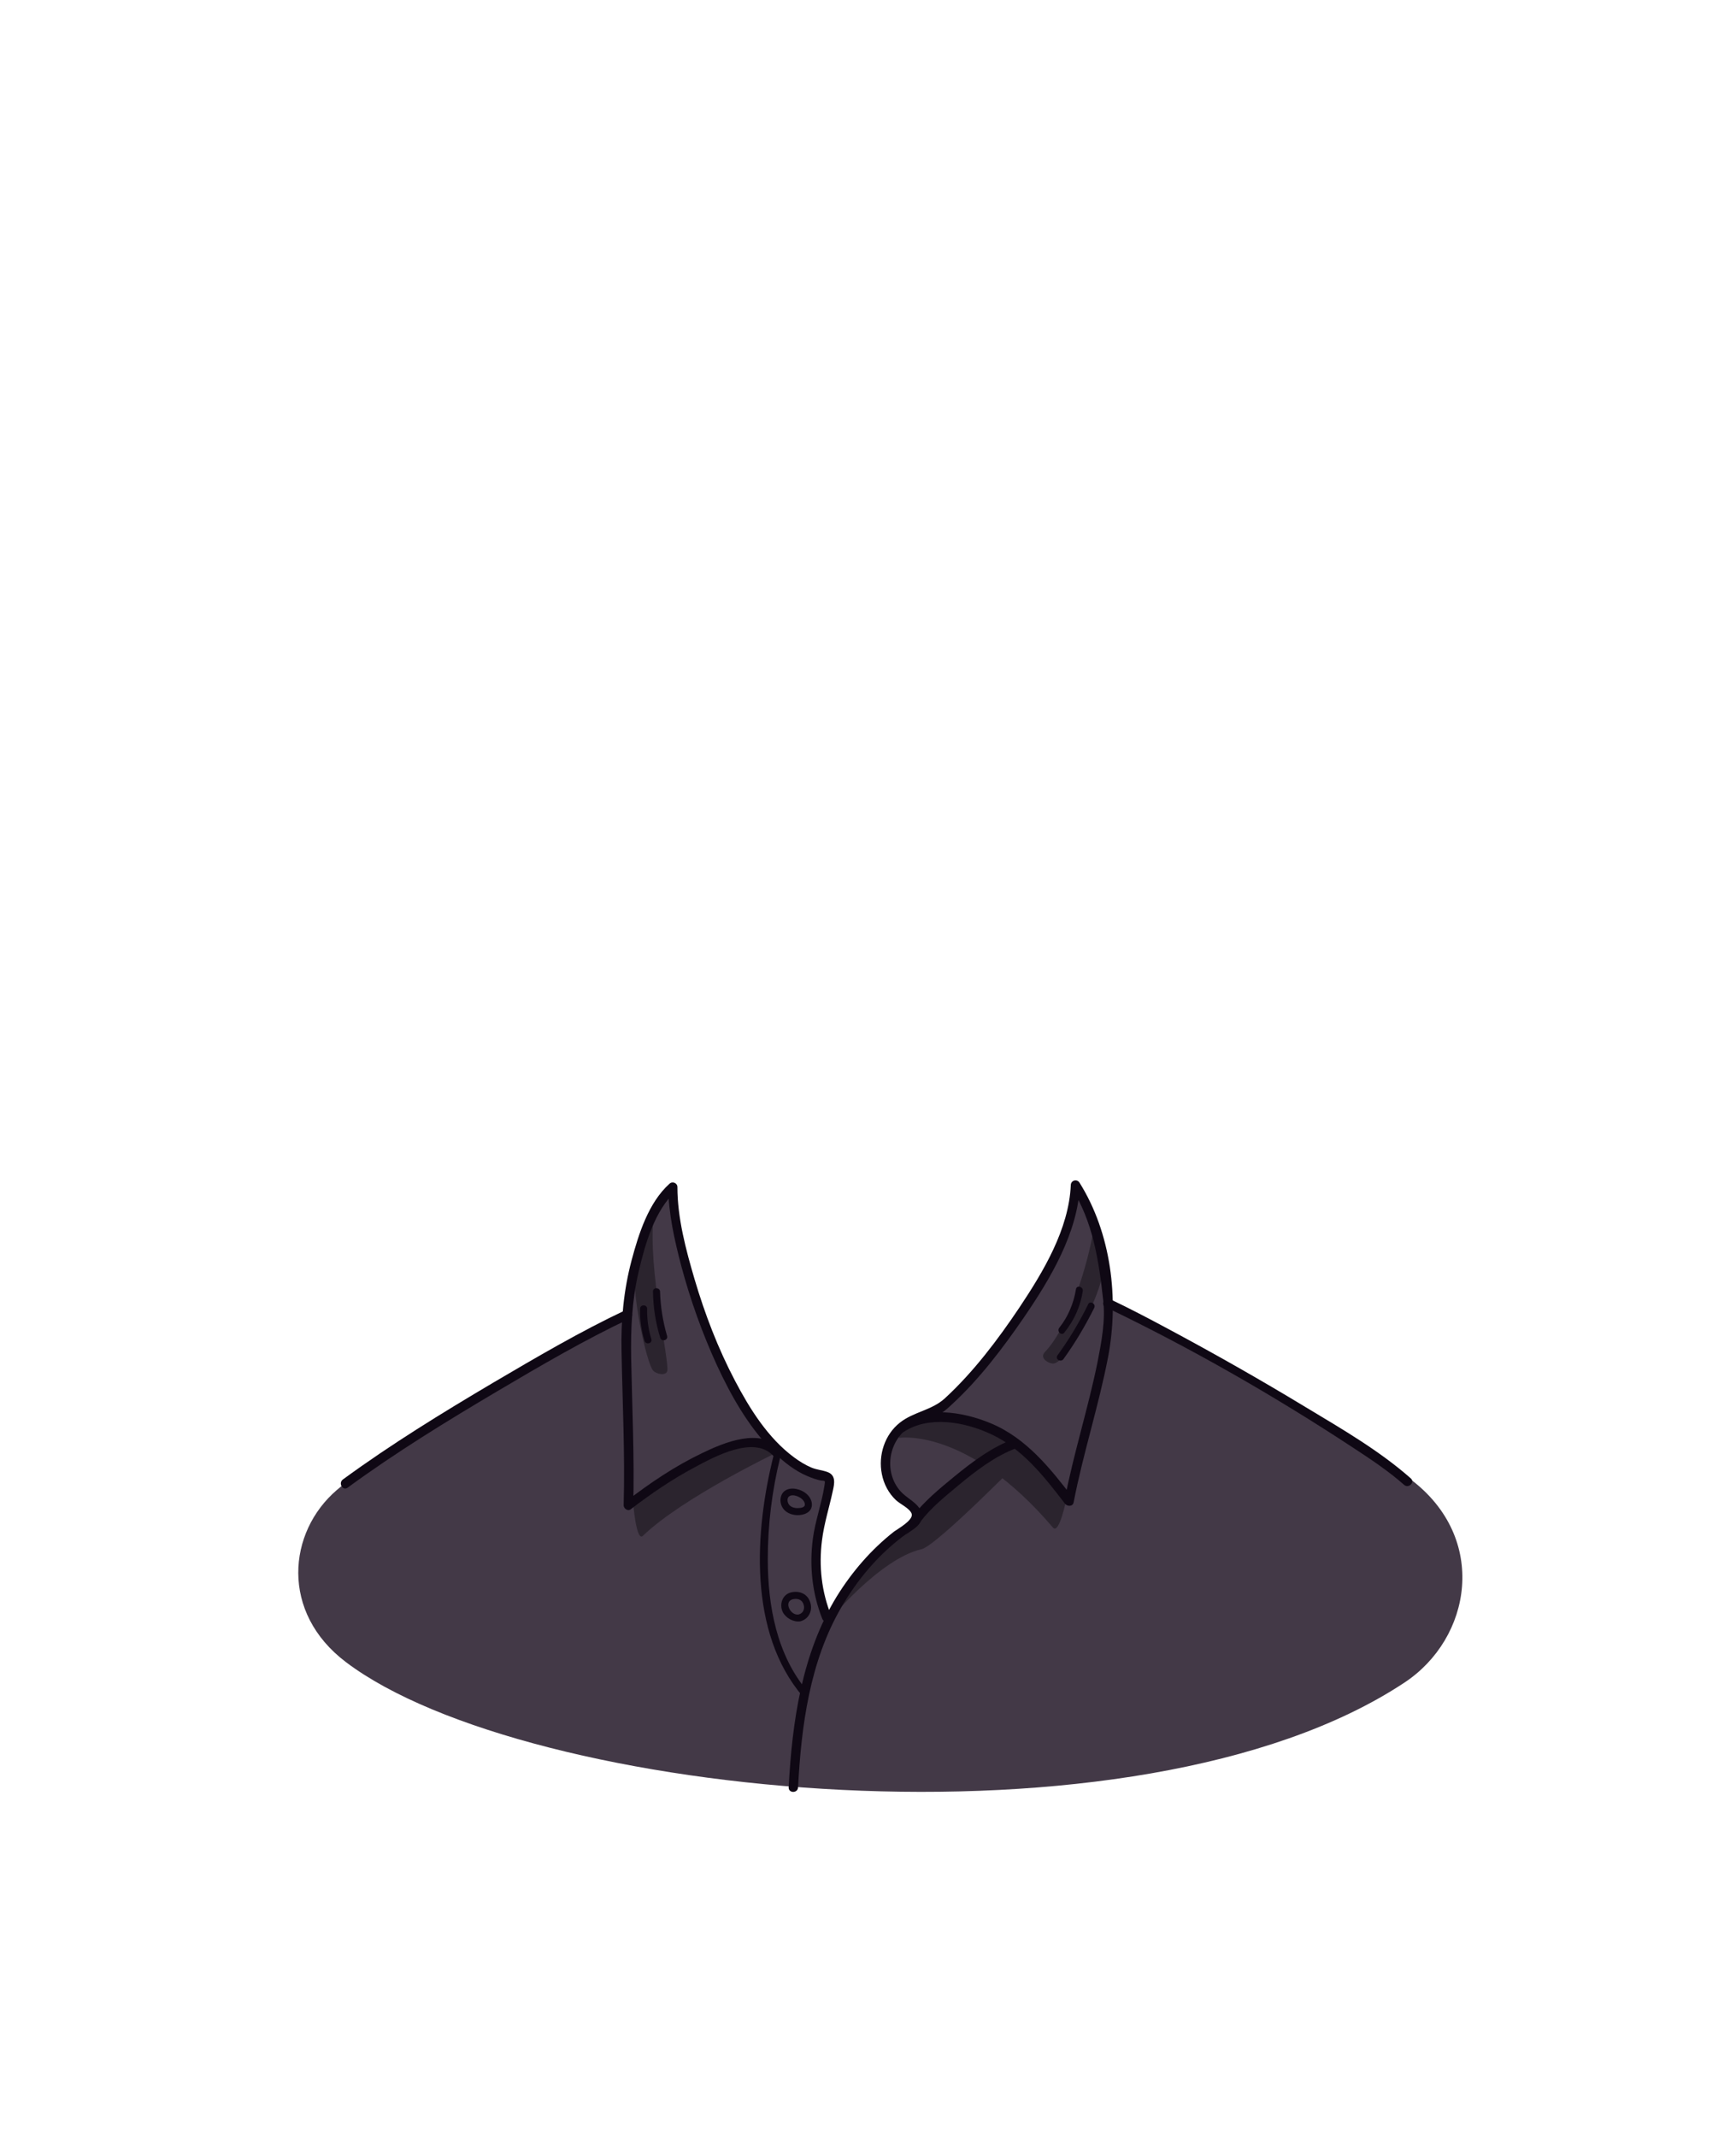 <?xml version="1.0" encoding="utf-8"?>
<!-- Generator: Adobe Illustrator 19.2.0, SVG Export Plug-In . SVG Version: 6.00 Build 0)  -->
<svg version="1.1" id="Layer_1" xmlns="http://www.w3.org/2000/svg" xmlns:xlink="http://www.w3.org/1999/xlink" x="0px" y="0px"
	 viewBox="0 0 739.6 909.9" style="enable-background:new 0 0 739.6 909.9;" xml:space="preserve">
<style type="text/css">
	.st0{fill:#433947;}
	.st1{opacity:0.75;}
	.st2{fill:#231E26;}
	.st3{fill:#0F0814;}
</style>
<g>
	<path class="st0" d="M600.9,629.9c-9.7-7.3-69.9-46.1-91-55.7c-3.8-1.7-20.4-10-20.4-10s-18-6-18.9-14.6
		c-2.5-24.7-11.6-42.7-11.6-42.7s-3.2,20.6-18.5,42.7c-9.6,16.1-24.2,40.4-40.5,49.2c-13.3,7.1-18.1,8.2-22.2,20.5
		c-5,15.1,13.7,20.5,12.4,28c-0.7,4-10.3,6.9-19.5,16.9c-9.5,10.4-17.9,24-18.8,23.5c-1.9-1-6.8-26.6,1.5-56.8
		c0.5-1.8-18.1-6.9-30-21.6c-30.2-37.5-37.7-102.4-37.7-102.4l-12.1,19.4l-5.5,32.6l-15.4,9.2c0,0-73.6,35.8-109.2,66.4
		c-20.9,17.9-24.2,52.1,3.9,73.3C224,765.7,484,792,598.2,716.6C627,697.7,634.3,655,600.9,629.9z"/>
	<g class="st1">
		<path class="st2" d="M383,612.3c0,0,29-4.8,65.6,38.2c2.7,3.2,5.8-12.5,5.8-12.5l-5.2-8.1l-11.6-11l-13.6-10l-9-2.9l-12-2.1h-10.7
			l-9.3,3.9V612.3z"/>
		<path class="st2" d="M331,618.5c0,0-40.3,19.3-57.1,35.5c-2.9,2.8-4.2-14.5-4.2-14.5l16.2-12l18.7-9l11.6-4.6l9,1.1L331,618.5z"/>
		<path class="st2" d="M352.9,690.5c0.1-0.3,22-26.8,39.7-30.8c6.6-1.5,45-40.8,45-40.8l-8.5-6.2l-15.7,14.9l-23,19.5l-4,4.6
			l-15.7,12.6l-8.8,10.7L352.9,690.5z"/>
		<path class="st2" d="M270.7,538.9c-2.1,10.6,4.8,41.9,7.6,44.8c1.4,1.5,5.6,2.3,6,0c0.8-4.5-8.2-43.4-5.9-65.3
			C278.7,515.2,271.3,535.7,270.7,538.9z"/>
		<path class="st2" d="M465.6,525.2c-1.8,10.9-9.5,39.1-20.4,50.5c-2.8,2.9,2.3,5.3,3.9,4.9c6.9-1.6,20.2-31.9,20.2-36.8
			C469.3,541.2,466.3,521.3,465.6,525.2z"/>
	</g>
	<g>
		<g>
			<g>
				<path class="st3" d="M471,556.6c36.3,17.4,71.9,37.8,105.5,59.9c7.5,4.9,15,9.9,21.7,15.8c1.9,1.7,4.8-1.1,2.8-2.8
					c-13.4-11.8-29.3-21-44.6-30.2c-19.3-11.7-38.9-22.8-58.7-33.4c-8.2-4.4-16.4-8.7-24.8-12.7C470.7,552,468.7,555.5,471,556.6
					L471,556.6z"/>
			</g>
			<g>
				<path class="st3" d="M148.1,633.5c20.5-15,42.2-28.3,64-41.2c18.3-10.8,36.9-21.7,56.2-30.8c2.3-1.1,0.3-4.6-2-3.5
					c-19.3,9.1-37.8,20-56.2,30.8c-21.8,12.9-43.5,26.2-64,41.2C144,631.5,146,635,148.1,633.5L148.1,633.5z"/>
			</g>
		</g>
		<g>
			<path class="st3" d="M384.8,609.9c10.8-7.3,26.3-4.4,37.4,0.8c13.4,6.2,22.7,18.1,31.5,29.6c0.9,1.2,3.3,1.4,3.7-0.5
				c4-20.8,10.7-41.1,14.7-62c4.7-24.7,1.3-52.7-12.2-74.2c-1.1-1.7-3.6-1-3.7,1c-0.8,18.8-11.7,36.9-21.9,52.2
				c-9.2,13.7-19.6,27.5-31.8,38.7c-5.6,5.1-13.3,5.7-19.1,10.3c-6.5,5.1-9.3,13.9-7.7,21.9c0.8,4.2,2.9,8.2,6,11.1
				c1.8,1.7,5.9,3.5,6.7,5.8c0.9,2.7-6,6.5-7.5,7.6c-9.7,7.6-17.9,17.1-24.4,27.6c-14.9,24.4-19,53.3-20.5,81.3
				c-0.1,2.6,3.9,2.6,4,0c1.4-26.3,5-53.5,18.4-76.6c6.7-11.6,15.5-22.1,26.2-30.2c2.9-2.2,8.2-4.4,8.2-8.6c0-4.7-5.4-7-8.3-9.8
				c-8.3-8-6.4-22.5,3.3-28.4c4.1-2.4,9-3.1,13-5.6c1.8-1.1,3.4-2.6,4.9-4c11.7-10.8,21.6-23.9,30.6-37
				c11.2-16.4,22.9-35.9,23.8-56.3c-1.2,0.3-2.5,0.7-3.7,1c9.3,14.8,11.7,31,13.6,48c1,8.9-0.7,17.6-2.4,26.4
				c-4,19.7-10.2,38.9-14,58.6c1.2-0.2,2.4-0.3,3.7-0.5c-9.8-12.8-20.1-25.8-35.4-32.1c-11.9-4.9-27.6-7.4-38.9,0.3
				C380.7,607.9,382.7,611.4,384.8,609.9L384.8,609.9z"/>
		</g>
		<g>
			<path class="st3" d="M392.2,647.9c4.4-5.8,10.5-10.7,16-15.3c7.5-6.2,15.7-12.6,25-16c2.4-0.9,1.4-4.7-1.1-3.9
				c-9.5,3.5-17.9,9.8-25.7,16.2c-6.2,5.1-12.8,10.5-17.7,17C387.2,648,390.6,650,392.2,647.9L392.2,647.9z"/>
		</g>
		<g>
			<path class="st3" d="M332.5,617.1c-8.5-9.4-24.1-2.8-33.4,1.7c-11.5,5.5-22.2,12.7-32.3,20.5c1,0.6,2,1.2,3,1.7
				c0.5-20.9-0.5-41.8-0.9-62.7c-0.2-12.5,0.3-24.6,3.2-36.8c2.7-11.7,6.8-26.1,16-34.5c-1.1-0.5-2.3-0.9-3.4-1.4
				c0.1,11.2,2.7,22.6,5.5,33.3c3.9,14.6,9,28.9,15.3,42.6c5.9,12.7,13,25.3,22.8,35.5c4,4.2,8.6,8.1,13.8,10.7
				c2.1,1,4.2,1.9,6.5,2.5c3,0.8,3.1-0.5,2.6,2.7c-1.2,7.6-3.9,14.8-4.9,22.4c-1.5,11.6-0.3,23.1,4,34c0.9,2.4,4.8,1.3,3.9-1.1
				c-4.2-10.3-5.4-21.3-4-32.3c0.9-7.2,3.1-14,4.6-21c0.7-3.1,1.4-6.6-2.1-8c-2.3-0.9-4.8-1-7.1-2c-2.6-1.1-5-2.6-7.3-4.3
				c-11.1-8.2-18.9-20.7-25.2-32.7c-7.2-13.7-12.8-28.3-17.2-43.2c-3.7-12.6-7.3-26-7.3-39.2c0-1.8-2.2-2.6-3.4-1.4
				c-8.9,8-13.1,21.3-16.1,32.5c-3.4,12.8-4.6,25.7-4.3,38.9c0.4,21.8,1.5,43.7,0.9,65.5c0,1.4,1.8,2.7,3,1.7
				c8.6-6.6,17.7-12.8,27.3-17.9c8.2-4.4,25.3-13.8,33.5-4.8C331.4,621.8,334.2,619,332.5,617.1L332.5,617.1z"/>
		</g>
		<g>
			<path class="st3" d="M341,690.4c3.8-1,5.5-5,4-8.6c-1.3-3.3-4.7-4.5-8-3.7c-3.7,0.9-5.1,5.1-3.5,8.4
				C334.8,689,338.1,690.9,341,690.4c1.9-0.3,1.1-3.2-0.8-2.9c-3.4,0.6-6.5-5.5-2.4-6.5c1.7-0.4,3.5,0,4.3,1.6c1,2,0.4,4.3-1.9,4.9
				C338.3,688,339.1,690.9,341,690.4z"/>
		</g>
		<g>
			<path class="st3" d="M335.5,638.8c0.1-4.1,7.5-1.3,7.4,1.9c0,1.4-2.2,1.5-3.4,1.5C337.4,642.1,335.6,641.1,335.5,638.8
				c-0.1-1.9-3.1-1.9-3,0c0.1,4,3.2,6.2,7,6.4c2.9,0.1,6.4-1.1,6.4-4.5c-0.1-6.9-13.1-10.2-13.4-1.9
				C332.4,640.7,335.4,640.7,335.5,638.8z"/>
		</g>
		<g>
			<path class="st3" d="M329.6,619.7c-8.2,32.6-10.8,75.5,12.4,102.7c1.3,1.5,3.4-0.7,2.1-2.1c-13.2-15.5-17-36.6-17-56.4
				c0-14.5,1.8-29.2,5.3-43.3C332.9,618.6,330.1,617.8,329.6,619.7L329.6,619.7z"/>
		</g>
		<g>
			<path class="st3" d="M278.2,550c0.1,6.7,1.1,13.3,3.1,19.7c0.5,1.8,3.4,1.1,2.9-0.8c-1.8-6.2-2.8-12.5-3-18.9
				C281.1,548.1,278.1,548.1,278.2,550L278.2,550z"/>
		</g>
		<g>
			<path class="st3" d="M272.7,557.3c-0.1,4.7,0.5,9.2,1.9,13.7c0.6,1.8,3.5,1.1,2.9-0.8c-1.3-4.2-1.9-8.5-1.8-12.9
				C275.7,555.4,272.7,555.4,272.7,557.3L272.7,557.3z"/>
		</g>
		<g>
			<path class="st3" d="M458.4,549c-1,6.1-3.3,11.6-7.1,16.4c-1.2,1.5,0.9,3.6,2.1,2.1c4.2-5.2,6.9-11.1,7.9-17.7
				C461.6,547.9,458.7,547.1,458.4,549L458.4,549z"/>
		</g>
		<g>
			<path class="st3" d="M463.6,555.4c-3.7,7.6-8.1,14.9-13.1,21.8c-1.1,1.6,1.5,3.1,2.6,1.5c5-6.9,9.3-14.2,13.1-21.8
				C467,555.2,464.4,553.7,463.6,555.4L463.6,555.4z"/>
		</g>
	</g>
</g>
</svg>

